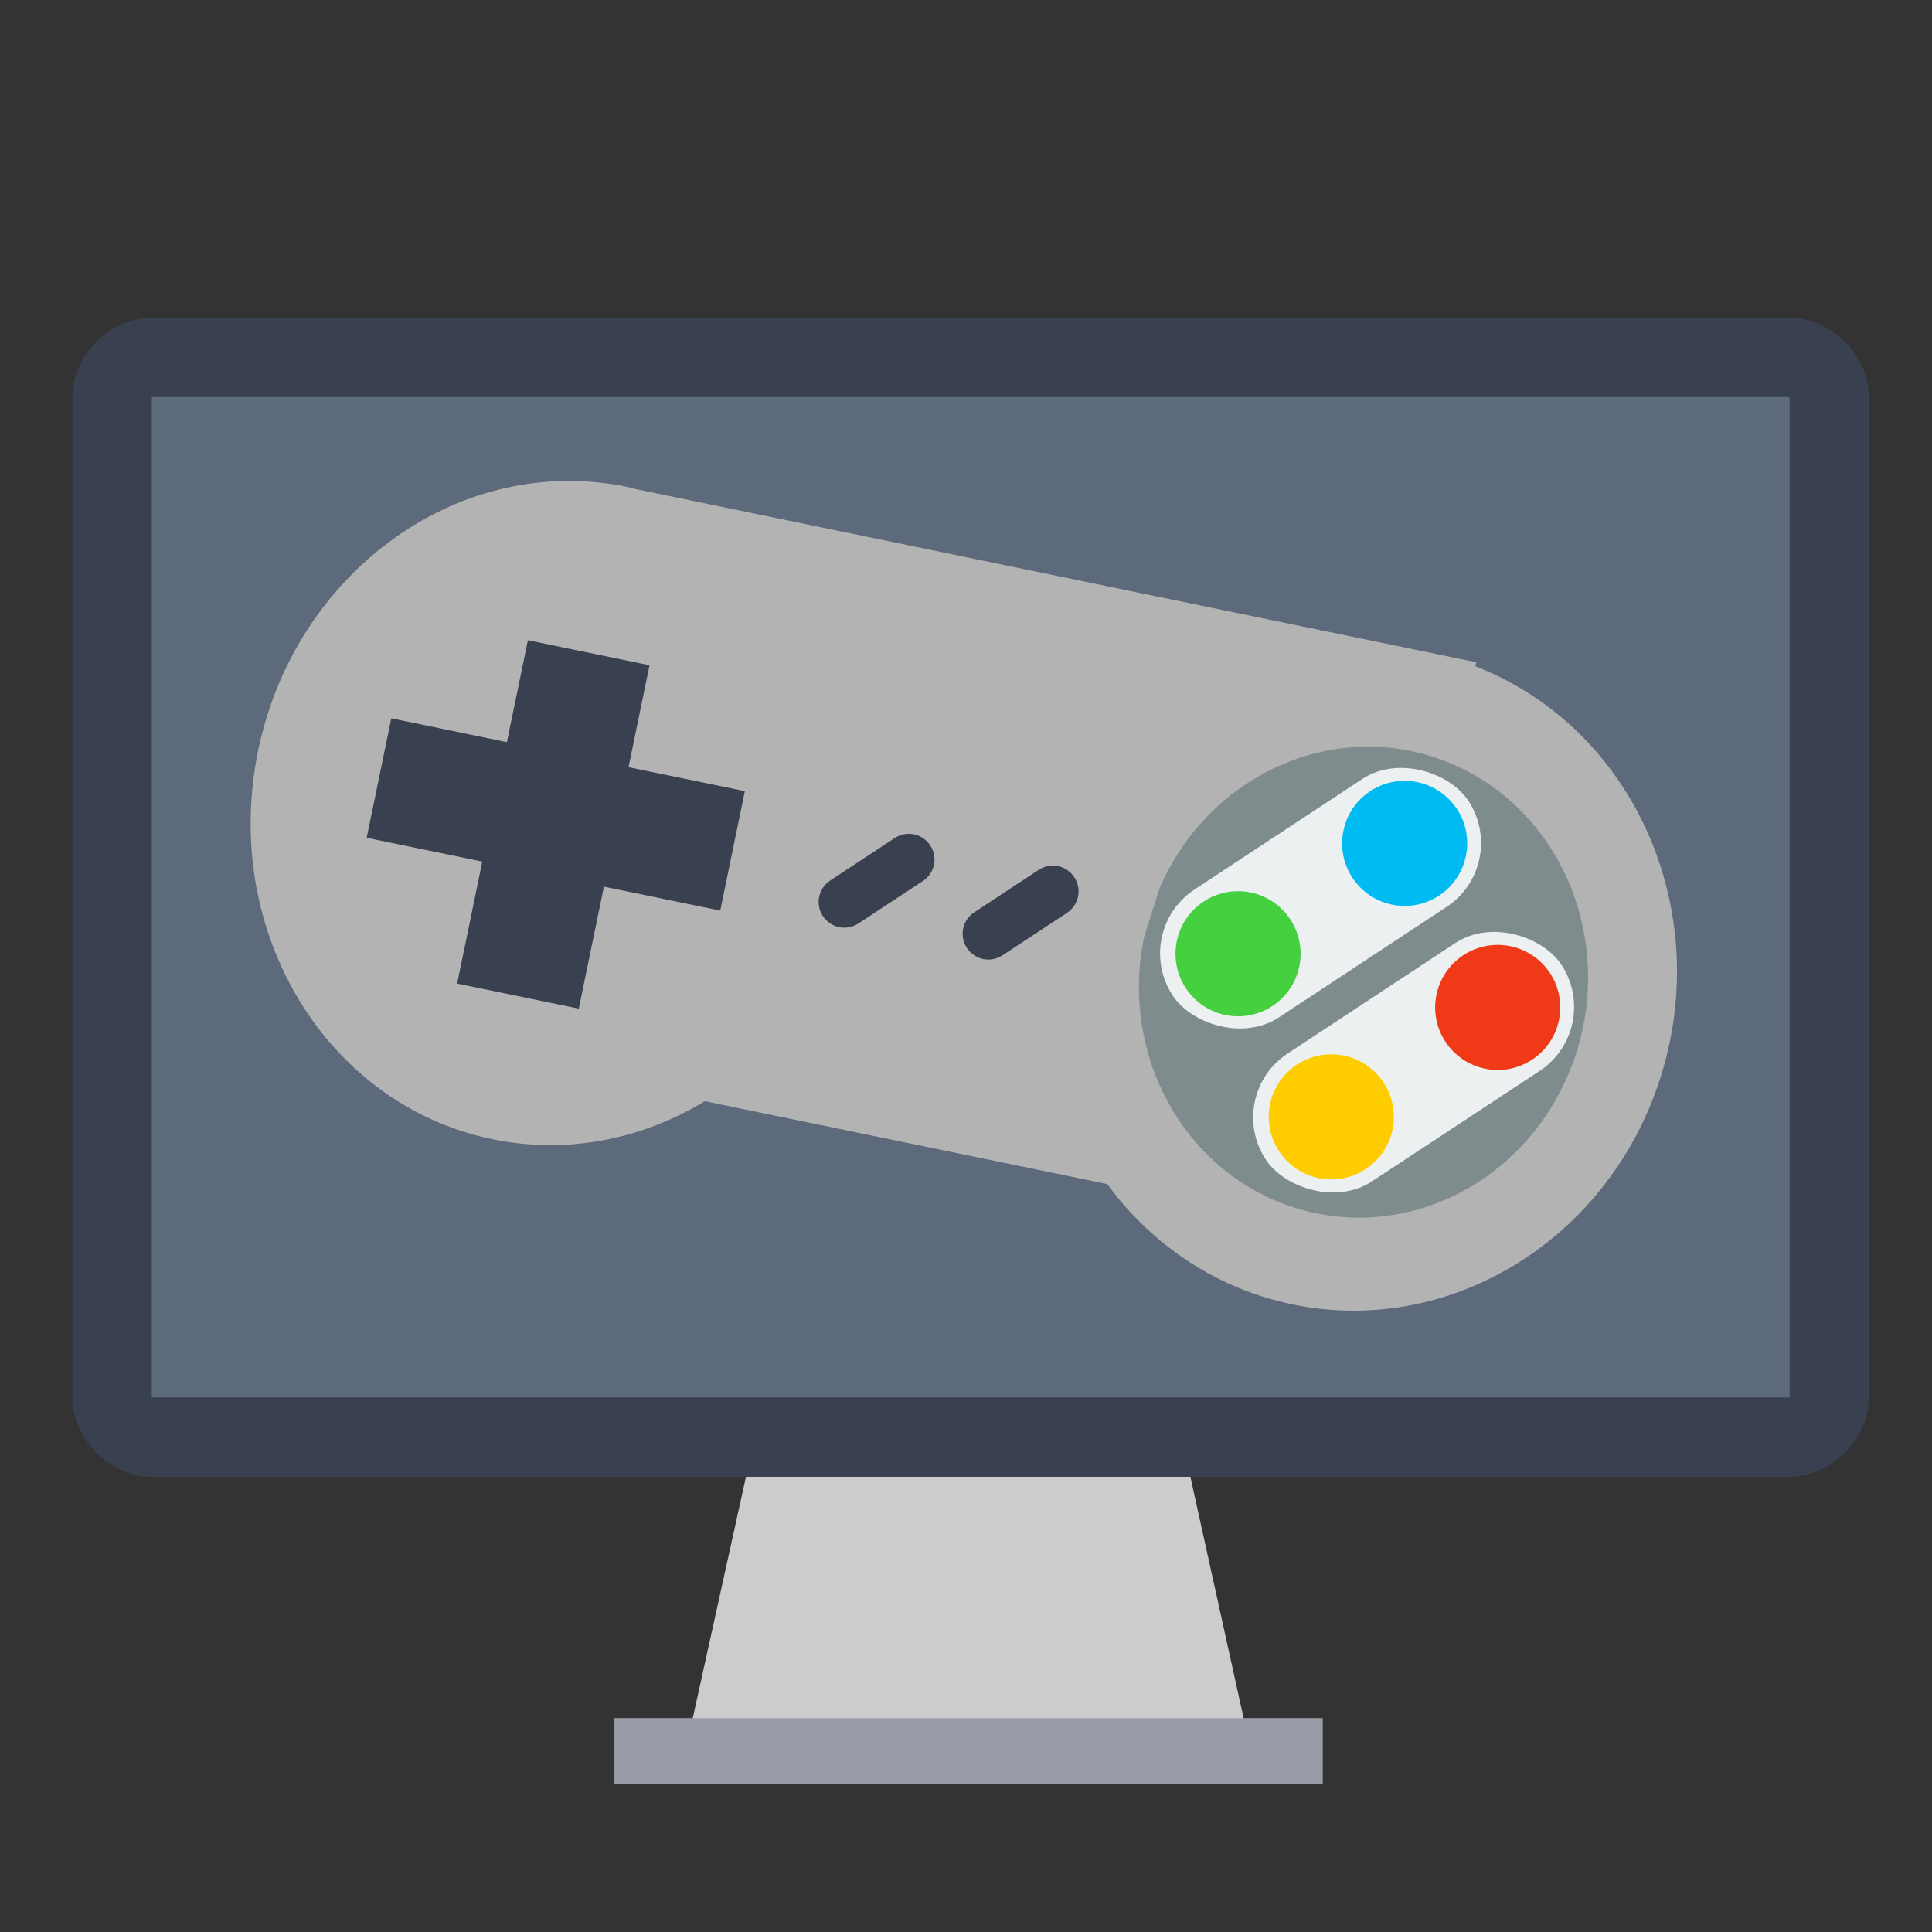 <?xml version="1.0" encoding="UTF-8" standalone="no"?>
<!-- Created using Karbon, part of Calligra: http://www.calligra.org/karbon -->

<svg
   xmlns:dc="http://purl.org/dc/elements/1.1/"
   xmlns:cc="http://creativecommons.org/ns#"
   xmlns:rdf="http://www.w3.org/1999/02/22-rdf-syntax-ns#"
   xmlns:svg="http://www.w3.org/2000/svg"
   xmlns="http://www.w3.org/2000/svg"
   xmlns:sodipodi="http://sodipodi.sourceforge.net/DTD/sodipodi-0.dtd"
   xmlns:inkscape="http://www.inkscape.org/namespaces/inkscape"
   width="512"
   height="512"
   id="svg2"
   version="1.1"
   inkscape:version="0.91 r13725"
   sodipodi:docname="pcsx.svg"
   viewBox="0 0 512 512">
  <rect x="0" y="0" width="512" height="512" fill="#333333" stroke="none"/>
  <sodipodi:namedview
     pagecolor="#ffffff"
     bordercolor="#666666"
     borderopacity="1"
     objecttolerance="10"
     gridtolerance="10"
     guidetolerance="10"
     inkscape:pageopacity="0"
     inkscape:pageshadow="2"
     inkscape:window-width="1366"
     inkscape:window-height="715"
     id="namedview21"
     inkscape:document-units="px"
     showgrid="false"
     units="px"
     inkscape:zoom="0.51598236"
     inkscape:cx="-54.837828"
     inkscape:cy="258.05105"
     inkscape:window-x="0"
     inkscape:window-y="24"
     inkscape:window-maximized="1"
     inkscape:current-layer="svg2" />
  <defs
     id="defs4" />
  <g
     id="g4172">
    <polygon
       transform="matrix(0.952,0,0,0.952,37.398,44.642)"
       id="polygon3"
       points="151.34,441.463 171.063,352.014 289.402,352.014 309.125,441.463 "
       style="fill:#cccccc" />
    <rect
       id="rect5"
       height="17.422"
       width="187.775"
       style="fill:#d8d9dd"
       y="455.342"
       x="162.747" />
    <rect
       id="rect11"
       height="17.422"
       width="187.775"
       style="opacity:0.4;fill:#394050;enable-background:new"
       y="455.342"
       x="162.747" />
    <path
       id="path9"
       d="m 477.054,102.188 c 0.013,0 0.237,0.146 0.237,0.158 l 0,268.655 -440.075,0 0,-268.655 c 0,-0.013 0.156,-0.158 0.169,-0.158 l 439.669,0 0,0 z"
       style="fill:#5d6a7b"
       inkscape:connector-curvature="0" />
    <path
       id="path7"
       d="m 474.038,105.207 c 0.013,0 0.234,0.144 0.234,0.156 l 0,264.968 -434.036,0 0,-264.968 c 0,-0.012 0.154,-0.156 0.167,-0.156 l 433.636,0 0,0 z m 21.276,132.561 0,-132.442 c 0,-11.227 -10.011,-21.16 -21.239,-21.16 l 0,0 -433.71,0 c -11.227,0 -21.171,9.933 -21.171,21.16 l 0,132.442 0,0.003 0,132.443 c 0,11.228 9.944,21.16 21.171,21.16 l 433.71,0 0,0 c 11.228,0 21.239,-9.933 21.239,-21.16 l 0,-132.443 0,-0.003 z"
       style="fill:#394050"
       inkscape:connector-curvature="0" />
    <path
       inkscape:connector-curvature="0"
       id="shape0"
       d="m 166.114,129.001 c -2.641,-0.54 -5.342,-0.938 -8.083,-1.199 -43.848,-4.162 -83.95,29.911 -90.649,77.016 -6.699,47.106 22.425,90.275 65.824,97.589 18.995,3.202 37.72,-0.97 53.591,-10.584 l 106.641,21.969 c 10.793,14.742 26.164,25.901 44.673,30.843 42.997,11.481 87.75,-14.454 101.931,-59.082 14.181,-44.629 -7.154,-92.4 -48.588,-108.799 -0.15,-0.057 -0.3,-0.104 -0.45,-0.161 l 0.224,-1.087 -15.502,-3.193 -207.226,-42.69 c -0.804,-0.191 -1.573,-0.459 -2.387,-0.625 z"
       style="fill:#b3b3b3;fill-opacity:1;fill-rule:evenodd;stroke:#003bc3;stroke-width:0;stroke-linecap:square;stroke-linejoin:miter;stroke-miterlimit:2.013" />
    <path
       id="shape3"
       stroke-miterlimit="2"
       d="m 303.19,248.324 c -6.689,32.51 11.912,64.317 42.371,72.45 30.458,8.133 62.156,-10.242 72.201,-41.857 10.046,-31.614 -5.063,-65.446 -34.414,-77.063 -29.351,-11.617 -62.714,3.031 -75.994,33.365"
       inkscape:connector-curvature="0"
       style="fill:#7f8c8d;fill-rule:evenodd;stroke:#003bc3;stroke-width:0;stroke-linecap:square;stroke-linejoin:miter;stroke-miterlimit:2" />
    <path
       inkscape:connector-curvature="0"
       id="shape4"
       d="m 139.895,169.663 -5.564,27.008 -30.636,-6.311 -6.522,31.658 30.636,6.311 -6.66,32.33 32.234,6.64 6.66,-32.33 30.827,6.351 6.522,-31.658 -30.827,-6.351 5.564,-27.008 -32.234,-6.64 z m 102.318,51.448 c -1.706,-0.352 -3.542,-0.044 -5.119,0.994 l -17.076,11.242 c -3.154,2.076 -4.019,6.275 -1.942,9.429 2.076,3.154 6.275,4.019 9.429,1.942 l 17.076,-11.242 c 3.154,-2.076 4.019,-6.275 1.942,-9.429 -1.038,-1.577 -2.603,-2.585 -4.309,-2.937 z m 38.179,8.431 c -1.706,-0.352 -3.558,-0.047 -5.135,0.991 l -17.076,11.242 c -3.154,2.076 -4.022,6.291 -1.946,9.445 2.076,3.154 6.291,4.022 9.445,1.946 l 17.076,-11.242 c 3.154,-2.076 4.022,-6.291 1.946,-9.445 -1.038,-1.577 -2.603,-2.585 -4.309,-2.937 z"
       style="fill:#394050;fill-opacity:1;fill-rule:evenodd;stroke:#003bc3;stroke-width:0;stroke-linecap:square;stroke-linejoin:miter;stroke-miterlimit:2.013" />
    <rect
       id="shape8"
       transform="matrix(0.835,-0.55,0.55,0.835,0,0)"
       stroke-miterlimit="2.013"
       width="93.843"
       height="40.601"
       rx="20.301"
       ry="20.301"
       x="114.423"
       y="371.045"
       style="fill:#ecf0f1;fill-rule:evenodd;stroke:#003bc3;stroke-width:0;stroke-linecap:square;stroke-linejoin:miter;stroke-miterlimit:2.013" />
    <path
       id="shape9"
       stroke-miterlimit="2"
       d="m 341.94,243.638 c -5.034,-7.645 -15.312,-9.763 -22.957,-4.729 -7.645,5.034 -9.763,15.312 -4.729,22.957 5.034,7.645 15.312,9.763 22.957,4.729 7.645,-5.034 9.763,-15.312 4.729,-22.957"
       inkscape:connector-curvature="0"
       style="fill:#45d03f;fill-opacity:1;fill-rule:evenodd;stroke:#003bc3;stroke-width:0;stroke-linecap:square;stroke-linejoin:miter;stroke-miterlimit:2" />
    <path
       id="shape10"
       stroke-miterlimit="2"
       d="m 386.093,214.392 c -5.034,-7.645 -15.312,-9.763 -22.957,-4.729 -7.645,5.034 -9.763,15.312 -4.729,22.957 5.034,7.645 15.312,9.763 22.957,4.729 7.645,-5.033 9.763,-15.312 4.729,-22.957"
       inkscape:connector-curvature="0"
       style="fill:#00bbf2;fill-opacity:1;fill-rule:evenodd;stroke:#003bc3;stroke-width:0;stroke-linecap:square;stroke-linejoin:miter;stroke-miterlimit:2" />
    <rect
       id="shape11"
       transform="matrix(0.835,-0.55,0.55,0.835,0,0)"
       stroke-miterlimit="2"
       width="93.843"
       height="40.601"
       rx="20.301"
       ry="20.301"
       x="111.114"
       y="420.915"
       style="fill:#ecf0f1;fill-rule:evenodd;stroke:#003bc3;stroke-width:0;stroke-linecap:square;stroke-linejoin:miter;stroke-miterlimit:2" />
    <path
       id="shape12"
       stroke-miterlimit="2"
       d="m 366.65,286.863 c -5.034,-7.645 -15.312,-9.763 -22.957,-4.729 -7.645,5.033 -9.763,15.312 -4.729,22.957 5.034,7.645 15.312,9.763 22.957,4.729 7.645,-5.034 9.763,-15.312 4.729,-22.957"
       inkscape:connector-curvature="0"
       style="fill:#ffcc00;fill-opacity:1;fill-rule:evenodd;stroke:#003bc3;stroke-width:0;stroke-linecap:square;stroke-linejoin:miter;stroke-miterlimit:2" />
    <path
       id="shape13"
       stroke-miterlimit="2"
       d="m 410.751,257.864 c -5.033,-7.645 -15.312,-9.763 -22.957,-4.729 -7.645,5.034 -9.763,15.312 -4.729,22.957 5.034,7.645 15.312,9.763 22.957,4.729 7.646,-5.034 9.763,-15.312 4.729,-22.957"
       inkscape:connector-curvature="0"
       style="fill:#f03916;fill-opacity:1;fill-rule:evenodd;stroke:#003bc3;stroke-width:0;stroke-linecap:square;stroke-linejoin:miter;stroke-miterlimit:2" />
  </g>
</svg>
